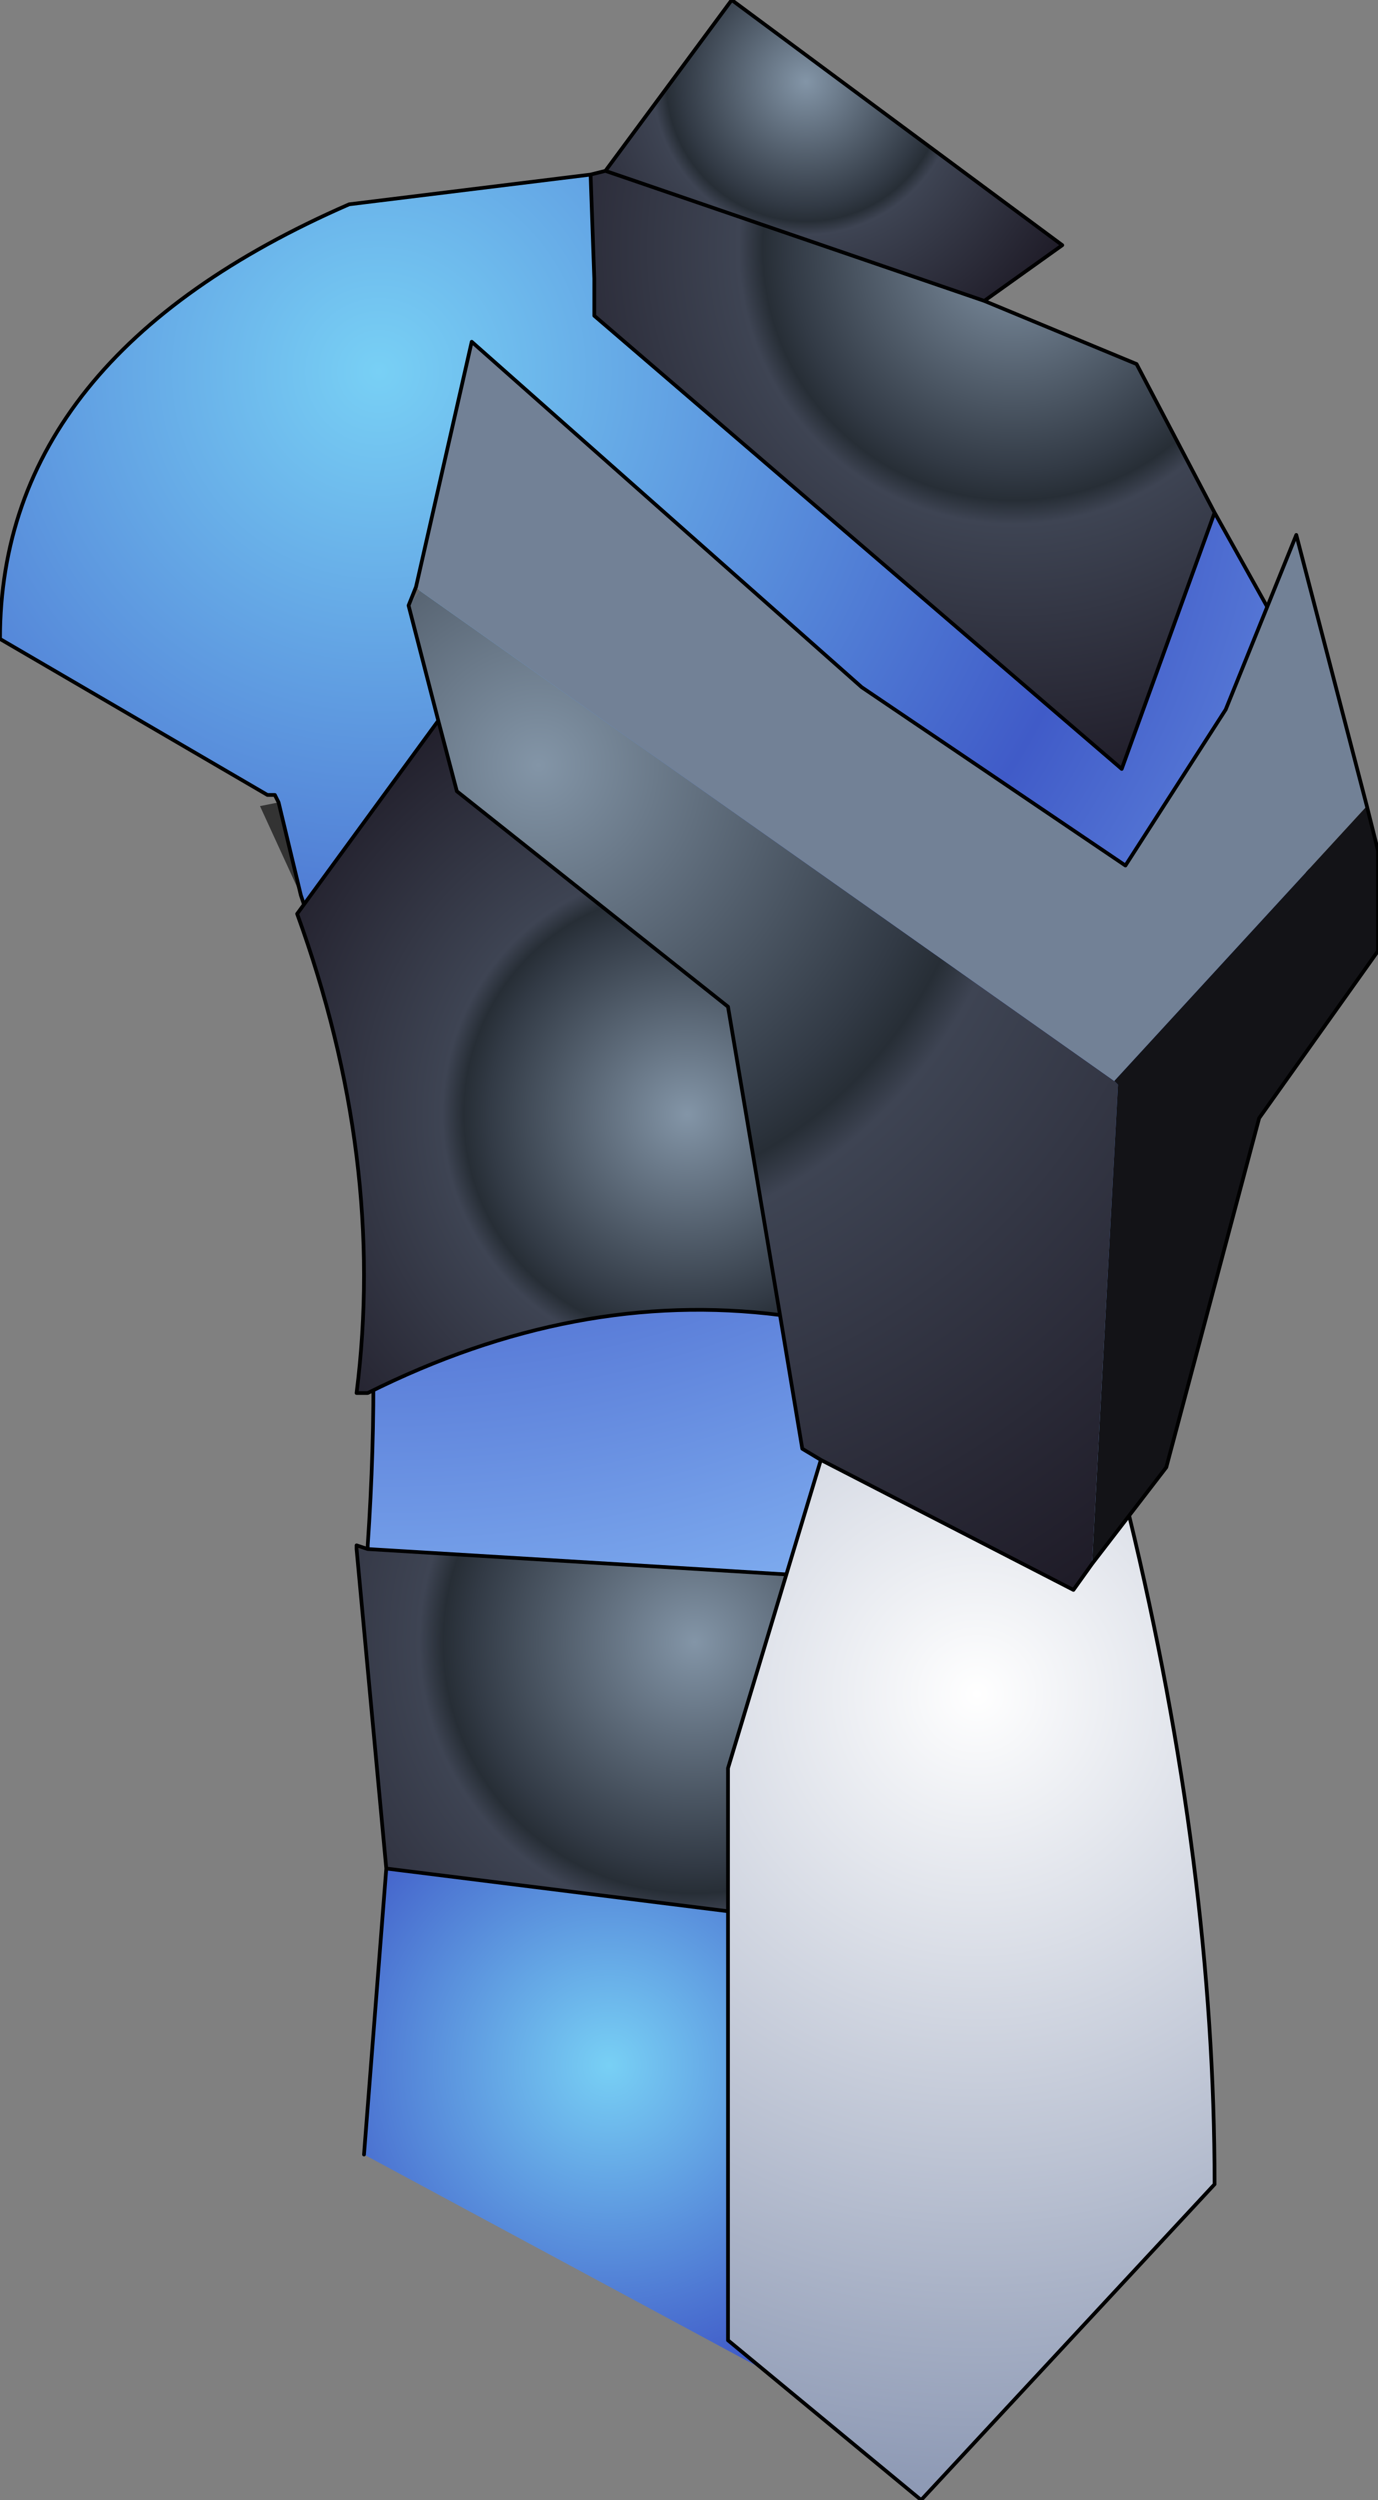 <?xml version="1.0" encoding="UTF-8" standalone="no"?>
<svg xmlns:xlink="http://www.w3.org/1999/xlink" height="33.65px" width="18.55px" xmlns="http://www.w3.org/2000/svg">
  <rect width="100%" height="100%" fill="#808080" stroke="none"/>
  <g transform="matrix(1.0, 0.0, 0.0, 1.0, 9.9, 16.4)">
    <path d="M-5.1 4.45 L-5.1 4.4 -4.95 4.45 -5.1 4.45" fill="url(#gradient0)" fill-rule="evenodd" stroke="none"/>
    <path d="M-5.85 -4.35 L-6.4 -5.55 -6.15 -5.6 -5.85 -4.35" fill="#333333" fill-rule="evenodd" stroke="none"/>
    <path d="M-6.2 -5.7 L-6.25 -5.7 -6.3 -5.7 -6.2 -5.7" fill="url(#gradient1)" fill-rule="evenodd" stroke="none"/>
    <path d="M-1.95 -14.05 L-1.9 -12.65 -1.9 -12.15 5.2 -6.05 6.45 -9.5 7.4 -7.8 7.75 -4.2 7.3 -3.3 7.1 -2.95 6.75 -2.1 6.55 -1.65 4.95 5.05 -4.95 4.45 -4.95 4.4 Q-4.6 -0.75 -5.85 -4.35 L-6.15 -5.6 -6.2 -5.7 -6.3 -5.7 -9.9 -7.8 Q-9.9 -11.6 -5.2 -13.65 L-1.95 -14.05" fill="url(#gradient2)" fill-rule="evenodd" stroke="none"/>
    <path d="M5.7 10.05 L5.8 10.05 5.95 13.05 2.15 16.45 -5.0 12.6 -4.7 8.75 5.7 10.05" fill="url(#gradient3)" fill-rule="evenodd" stroke="none"/>
    <path d="M4.95 5.05 L5.0 5.05 Q5.75 7.0 5.8 8.8 L5.7 10.05 -4.7 8.75 -5.1 4.45 -4.95 4.45 4.95 5.05" fill="url(#gradient4)" fill-rule="evenodd" stroke="none"/>
    <path d="M3.35 -12.35 L5.4 -11.5 6.45 -9.5 5.2 -6.05 -1.9 -12.15 -1.9 -12.65 -1.95 -14.05 -1.75 -14.1 3.35 -12.35" fill="url(#gradient5)" fill-rule="evenodd" stroke="none"/>
    <path d="M3.35 -12.35 L-1.75 -14.1 -0.05 -16.4 4.4 -13.1 3.35 -12.35" fill="url(#gradient6)" fill-rule="evenodd" stroke="none"/>
    <path d="M6.45 -9.5 L5.4 -11.5 3.35 -12.35 -1.75 -14.1 -1.95 -14.05 -1.9 -12.65 -1.9 -12.15 5.2 -6.05 6.45 -9.5 7.4 -7.8 7.75 -4.2 7.3 -3.3 7.1 -2.95 6.75 -2.1 6.55 -1.65 4.95 5.05 5.0 5.05 Q5.75 7.0 5.8 8.8 L5.7 10.05 5.8 10.05 5.95 13.05 M-5.0 12.6 L-4.7 8.75 -5.1 4.45 -5.1 4.4 -4.95 4.45 -4.95 4.4 Q-4.6 -0.75 -5.85 -4.35 L-6.15 -5.6 -6.2 -5.7 -6.25 -5.7 -6.3 -5.7 -9.9 -7.8 Q-9.9 -11.6 -5.2 -13.65 L-1.95 -14.05 M3.35 -12.35 L4.4 -13.1 -0.05 -16.4 -1.75 -14.1 M4.95 5.05 L-4.95 4.45 M5.7 10.05 L-4.7 8.75" fill="none" stroke="#000000" stroke-linecap="round" stroke-linejoin="round" stroke-width="0.05"/>
    <path d="M-4.4 -8.25 L-4.3 -8.5 -4.25 -8.45 -4.4 -8.25" fill="#686564" fill-rule="evenodd" stroke="none"/>
    <path d="M0.6 1.3 Q-2.15 0.95 -4.95 2.35 L-5.1 2.35 Q-4.7 -0.8 -5.9 -4.1 L-4.0 -6.7 -3.75 -5.75 -0.1 -2.85 0.6 1.3" fill="url(#gradient7)" fill-rule="evenodd" stroke="none"/>
    <path d="M1.15 3.25 L0.9 3.1 0.6 1.3 -0.1 -2.85 -3.75 -5.75 -4.0 -6.7 -4.4 -8.25 -4.25 -8.45 5.1 -1.85 5.15 -1.8 4.8 4.65 4.55 5.0 1.15 3.25" fill="url(#gradient8)" fill-rule="evenodd" stroke="none"/>
    <path d="M-4.3 -8.5 L-3.55 -11.8 1.7 -7.15 5.25 -4.75 6.6 -6.85 7.55 -9.2 8.5 -5.55 5.1 -1.85 -4.25 -8.45 -4.3 -8.5" fill="#728196" fill-rule="evenodd" stroke="none"/>
    <path d="M8.5 -5.55 L8.65 -4.95 8.65 -3.6 7.05 -1.35 5.8 3.35 5.3 4.0 4.8 4.65 5.15 -1.8 5.1 -1.85 8.5 -5.55" fill="#131317" fill-rule="evenodd" stroke="none"/>
    <path d="M5.3 4.0 Q6.45 8.75 6.45 13.0 L2.5 17.25 -0.1 15.1 -0.1 7.4 1.15 3.25 4.55 5.0 4.8 4.65 5.3 4.0" fill="url(#gradient9)" fill-rule="evenodd" stroke="none"/>
    <path d="M-4.3 -8.5 L-3.55 -11.8 1.7 -7.15 5.25 -4.75 6.6 -6.85 7.55 -9.2 8.5 -5.55 8.65 -4.95 8.65 -3.6 7.05 -1.35 5.8 3.35 5.3 4.0 Q6.45 8.75 6.45 13.0 L2.5 17.25 -0.1 15.1 -0.1 7.4 1.15 3.25 0.9 3.1 0.6 1.3 Q-2.15 0.95 -4.95 2.35 L-5.1 2.35 Q-4.7 -0.8 -5.9 -4.1 L-4.0 -6.7 -4.4 -8.25 -4.3 -8.5 M0.6 1.3 L-0.1 -2.85 -3.75 -5.75 -4.0 -6.7 M1.15 3.25 L4.55 5.0 4.8 4.65 5.3 4.0" fill="none" stroke="#000000" stroke-linecap="round" stroke-linejoin="round" stroke-width="0.05"/>
  </g>
  <defs>
    <radialGradient cx="0" cy="0" gradientTransform="matrix(0.01, 4.0E-4, -5.0E-4, 0.01, 3.05, 6.65)" gradientUnits="userSpaceOnUse" id="gradient0" r="819.2" spreadMethod="pad">
      <stop offset="0.0" stop-color="#a89786"/>
      <stop offset="1.0" stop-color="#484037"/>
    </radialGradient>
    <radialGradient cx="0" cy="0" gradientTransform="matrix(0.008, 0.0, 0.0, 0.008, -4.5, -11.0)" gradientUnits="userSpaceOnUse" id="gradient1" r="819.2" spreadMethod="pad">
      <stop offset="0.0" stop-color="#454545"/>
      <stop offset="1.0" stop-color="#1b1b1b"/>
    </radialGradient>
    <radialGradient cx="0" cy="0" gradientTransform="matrix(0.023, 0.0, 0.0, 0.023, -4.8, -11.4)" gradientUnits="userSpaceOnUse" id="gradient2" r="819.2" spreadMethod="pad">
      <stop offset="0.0" stop-color="#78d0f5"/>
      <stop offset="0.533" stop-color="#405bc8"/>
      <stop offset="0.918" stop-color="#7eacef"/>
    </radialGradient>
    <radialGradient cx="0" cy="0" gradientTransform="matrix(0.01, 0.0, 0.0, 0.01, -1.7, 11.4)" gradientUnits="userSpaceOnUse" id="gradient3" r="819.2" spreadMethod="pad">
      <stop offset="0.0" stop-color="#78d0f5"/>
      <stop offset="0.533" stop-color="#405bc8"/>
      <stop offset="0.918" stop-color="#7eacef"/>
    </radialGradient>
    <radialGradient cx="0" cy="0" gradientTransform="matrix(0.009, 0.0, 0.0, 0.009, -0.55, 5.7)" gradientUnits="userSpaceOnUse" id="gradient4" r="819.2" spreadMethod="pad">
      <stop offset="0.0" stop-color="#8395a7"/>
      <stop offset="0.408" stop-color="#323a45"/>
      <stop offset="0.459" stop-color="#272e36"/>
      <stop offset="0.502" stop-color="#3e4453"/>
      <stop offset="1.0" stop-color="#1f1c28"/>
    </radialGradient>
    <radialGradient cx="0" cy="0" gradientTransform="matrix(0.009, 0.0, 0.0, 0.009, 3.75, -13.05)" gradientUnits="userSpaceOnUse" id="gradient5" r="819.2" spreadMethod="pad">
      <stop offset="0.0" stop-color="#8395a7"/>
      <stop offset="0.408" stop-color="#323a45"/>
      <stop offset="0.459" stop-color="#272e36"/>
      <stop offset="0.502" stop-color="#3e4453"/>
      <stop offset="1.0" stop-color="#1f1c28"/>
    </radialGradient>
    <radialGradient cx="0" cy="0" gradientTransform="matrix(0.005, 0.0, 0.0, 0.005, 0.95, -15.3)" gradientUnits="userSpaceOnUse" id="gradient6" r="819.2" spreadMethod="pad">
      <stop offset="0.0" stop-color="#8395a7"/>
      <stop offset="0.408" stop-color="#323a45"/>
      <stop offset="0.459" stop-color="#272e36"/>
      <stop offset="0.502" stop-color="#3e4453"/>
      <stop offset="1.0" stop-color="#1f1c28"/>
    </radialGradient>
    <radialGradient cx="0" cy="0" gradientTransform="matrix(0.008, 0.0, 0.0, 0.008, -0.65, -1.4)" gradientUnits="userSpaceOnUse" id="gradient7" r="819.2" spreadMethod="pad">
      <stop offset="0.0" stop-color="#8395a7"/>
      <stop offset="0.408" stop-color="#323a45"/>
      <stop offset="0.459" stop-color="#272e36"/>
      <stop offset="0.502" stop-color="#3e4453"/>
      <stop offset="1.0" stop-color="#1f1c28"/>
    </radialGradient>
    <radialGradient cx="0" cy="0" gradientTransform="matrix(0.016, 0.0, 0.0, 0.016, -2.65, -6.1)" gradientUnits="userSpaceOnUse" id="gradient8" r="819.2" spreadMethod="pad">
      <stop offset="0.0" stop-color="#8395a7"/>
      <stop offset="0.408" stop-color="#323a45"/>
      <stop offset="0.459" stop-color="#272e36"/>
      <stop offset="0.502" stop-color="#3e4453"/>
      <stop offset="1.0" stop-color="#1f1c28"/>
    </radialGradient>
    <radialGradient cx="0" cy="0" gradientTransform="matrix(0.013, 0.0, 0.0, 0.013, 3.25, 6.4)" gradientUnits="userSpaceOnUse" id="gradient9" r="819.2" spreadMethod="pad">
      <stop offset="0.0" stop-color="#ffffff"/>
      <stop offset="1.0" stop-color="#8e9ab5"/>
    </radialGradient>
  </defs>
</svg>
